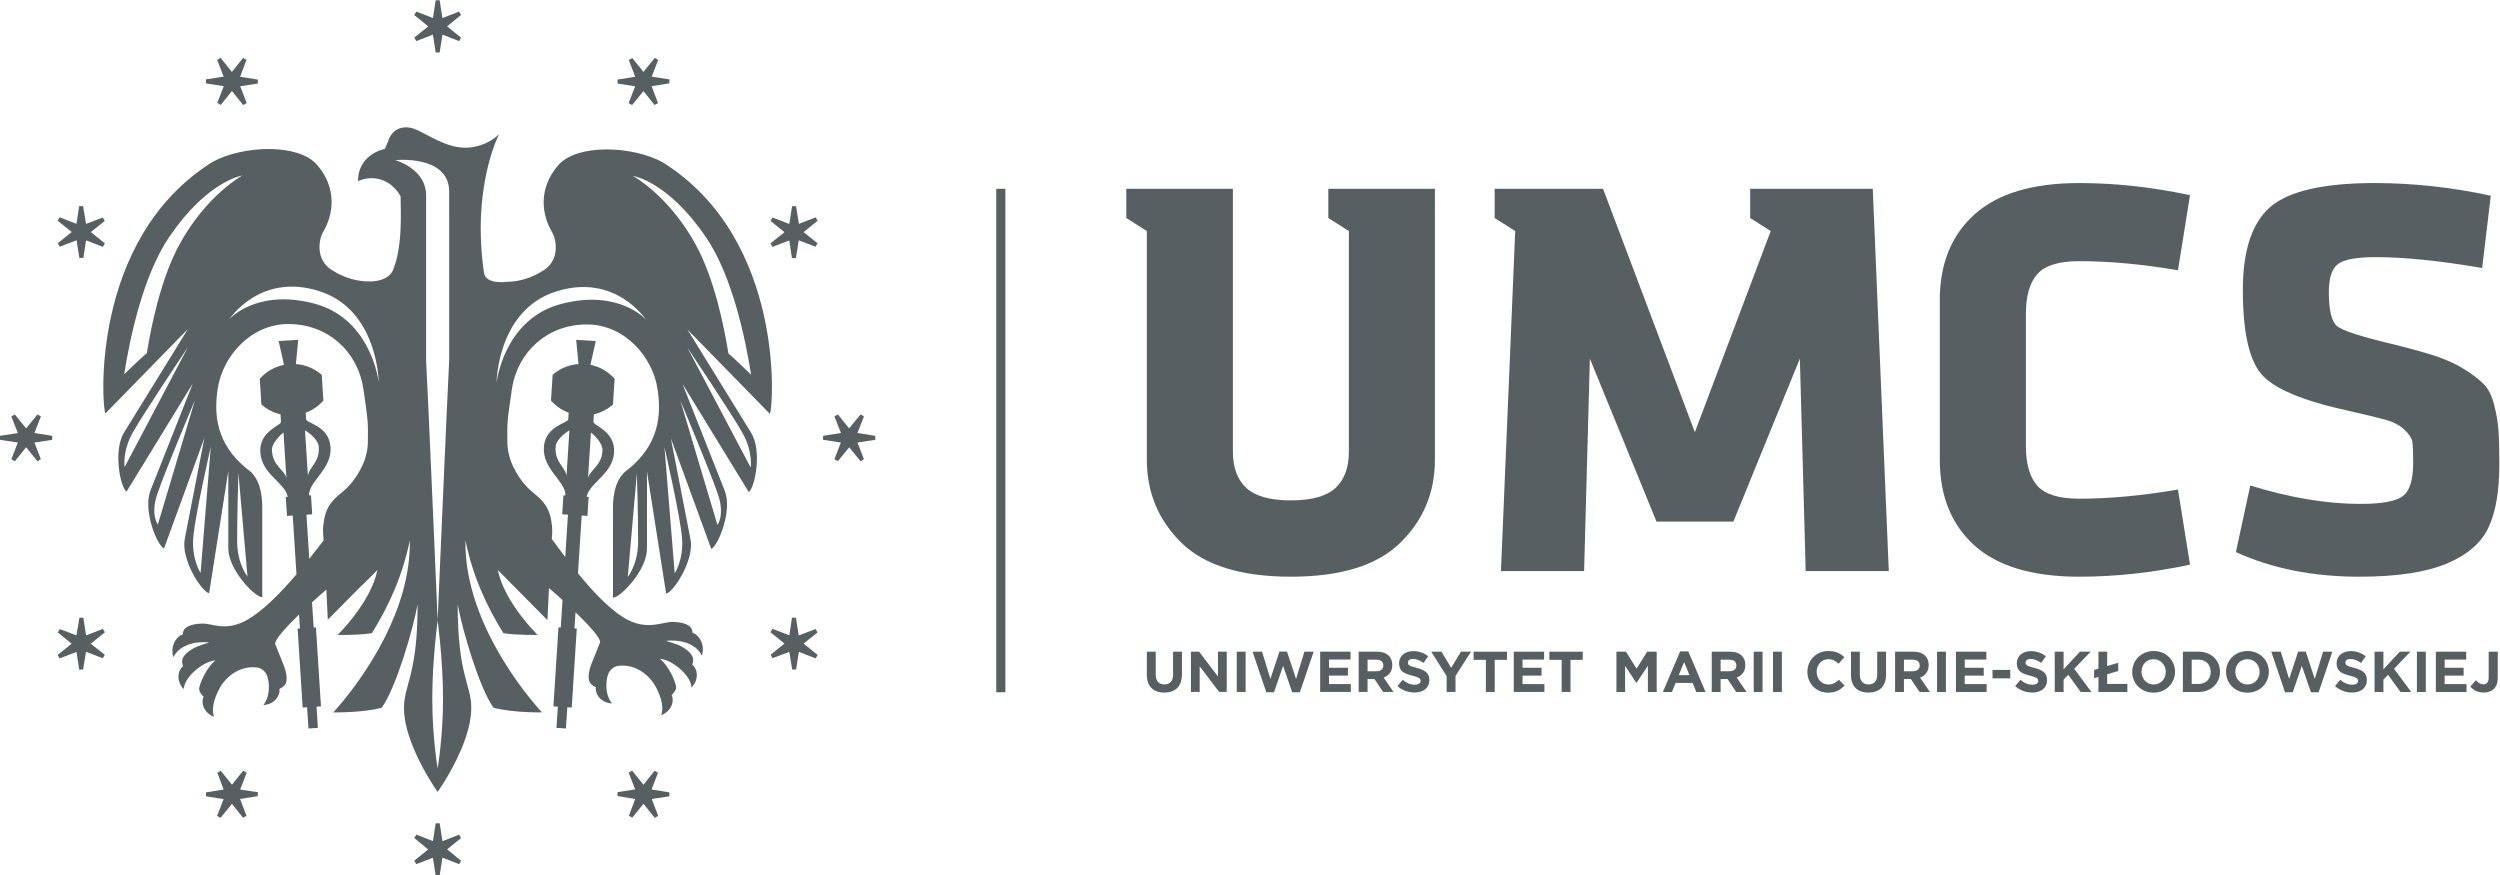 <?xml version="1.0" encoding="UTF-8" standalone="no"?>
<svg
   xmlns:dc="http://purl.org/dc/elements/1.1/"
   xmlns:cc="http://creativecommons.org/ns#"
   xmlns:rdf="http://www.w3.org/1999/02/22-rdf-syntax-ns#"
   xmlns:svg="http://www.w3.org/2000/svg"
   xmlns="http://www.w3.org/2000/svg"
   viewBox="0 0 711.333 249.107"
   height="249.107"
   width="711.333"
   xml:space="preserve"
   id="svg2"
   version="1.1"><defs
     id="defs6" /><g
     transform="matrix(1.333,0,0,-1.333,0,249.107)"
     id="g10"><g
       transform="scale(0.1)"
       id="g12"><path
         id="path14"
         style="fill:#585f63;fill-opacity:1;fill-rule:nonzero;stroke:none"
         d="m 2485.2,390.43 c 23.06,0 37.7,12.769 37.7,38.781 v 48.519 h -18.96 V 428.5 c 0,-13.641 -6.97,-20.641 -18.51,-20.641 -11.57,0 -18.52,7.211 -18.52,21.219 v 48.652 h -18.96 v -49.121 c 0,-25.3 14.14,-38.179 37.25,-38.179" /><path
         id="path16"
         style="fill:#585f63;fill-opacity:1;fill-rule:nonzero;stroke:none"
         d="m 2560.79,446.422 41.6,-54.641 h 16.11 v 85.938 h -18.71 v -52.918 l -40.25,52.918 h -17.47 v -85.938 h 18.72 v 54.641" /><path
         id="path18"
         style="fill:#585f63;fill-opacity:1;fill-rule:nonzero;stroke:none"
         d="m 2639.87,391.77 h 18.91 v 85.949 H 2639.87 Z" /><path
         id="path20"
         style="fill:#585f63;fill-opacity:1;fill-rule:nonzero;stroke:none"
         d="m 2766.48,419.512 -19.3,58.386 h -16.2 l -19.28,-58.386 -17.81,58.207 h -20.25 l 29.31,-86.571 h 16.48 l 19.4,56.204 19.41,-56.204 h 16.44 l 29.37,86.571 h -19.78 l -17.79,-58.207" /><path
         id="path22"
         style="fill:#585f63;fill-opacity:1;fill-rule:nonzero;stroke:none"
         d="m 2883.44,408.59 h -46.69 v 18.039 h 40.47 v 16.801 h -40.47 v 17.48 h 46.05 v 16.809 h -64.85 v -85.938 h 65.49 v 16.809" /><path
         id="path24"
         style="fill:#585f63;fill-opacity:1;fill-rule:nonzero;stroke:none"
         d="m 2952.73,448.352 v -0.223 c 0,-7.258 -5.29,-12.149 -14.46,-12.149 h -19.19 v 24.668 h 18.79 c 9.21,0 14.86,-4.148 14.86,-12.296 m -52.56,29.378 v -85.949 h 18.91 v 27.52 h 14.85 l 18.4,-27.52 h 22.13 l -20.99,30.699 c 10.92,4.04 18.42,12.739 18.42,26.641 v 0.207 c 0,17.723 -12.13,28.402 -32.46,28.402 h -39.26" /><path
         id="path26"
         style="fill:#585f63;fill-opacity:1;fill-rule:nonzero;stroke:none"
         d="m 3051.02,417.449 c 0,14.992 -9.81,21.199 -27.26,25.75 -14.86,3.813 -18.53,5.653 -18.53,11.321 v 0.218 c 0,4.211 3.76,7.543 11.05,7.543 7.22,0 14.72,-3.222 22.31,-8.511 l 9.86,14.3 c -8.7,6.95 -19.4,10.871 -31.93,10.871 -17.58,0 -30.11,-10.281 -30.11,-25.91 v -0.211 c 0,-17.101 11.2,-21.922 28.52,-26.3 14.35,-3.7 17.34,-6.129 17.34,-10.961 v -0.2 c 0,-5.019 -4.68,-8.129 -12.42,-8.129 -9.84,0 -17.95,4.032 -25.67,10.418 l -11.19,-13.367 c 10.33,-9.23 23.48,-13.722 36.49,-13.722 18.53,0 31.54,9.543 31.54,26.621 v 0.269" /><path
         id="path28"
         style="fill:#585f63;fill-opacity:1;fill-rule:nonzero;stroke:none"
         d="m 3087.92,391.781 h 18.93 v 34.258 l 33.05,51.68 h -21.5 l -20.88,-34.52 -20.51,34.52 h -22.08 l 32.99,-52.098 v -33.84" /><path
         id="path30"
         style="fill:#585f63;fill-opacity:1;fill-rule:nonzero;stroke:none"
         d="m 3190.55,391.781 v 68.52 h 26.12 v 17.418 h -71.2 v -17.418 h 26.18 v -68.52 h 18.9" /><path
         id="path32"
         style="fill:#585f63;fill-opacity:1;fill-rule:nonzero;stroke:none"
         d="m 3249.9,426.629 h 40.55 v 16.801 h -40.55 v 17.48 h 46.05 v 16.809 h -64.82 v -85.938 h 65.46 v 16.809 h -46.69 v 18.039" /><path
         id="path34"
         style="fill:#585f63;fill-opacity:1;fill-rule:nonzero;stroke:none"
         d="m 3307.21,460.301 h 26.17 v -68.52 h 18.91 v 68.52 h 26.14 v 17.418 h -71.22 v -17.418" /><path
         id="path36"
         style="fill:#585f63;fill-opacity:1;fill-rule:nonzero;stroke:none"
         d="m 3493.25,441.371 -22.55,36.348 h -20.38 v -86 h 18.49 V 447.5 l 23.99,-36.34 h 0.45 l 24.22,36.668 v -56.109 h 18.78 v 86 h -20.38 l -22.62,-36.348" /><path
         id="path38"
         style="fill:#585f63;fill-opacity:1;fill-rule:nonzero;stroke:none"
         d="m 3583.36,427.73 11.43,27.891 11.42,-27.891 z m 2.97,50.61 -36.85,-86.621 h 19.24 l 7.88,19.301 h 36.35 l 7.86,-19.301 h 19.74 l -36.82,86.621 h -17.4" /><path
         id="path40"
         style="fill:#585f63;fill-opacity:1;fill-rule:nonzero;stroke:none"
         d="m 3706.32,448.121 c 0,-7.25 -5.31,-12.172 -14.49,-12.172 h -19.13 v 24.699 h 18.77 c 9.23,0 14.85,-4.207 14.85,-12.328 z m 19.14,0.949 v 0.231 c 0,17.75 -12.13,28.418 -32.41,28.418 h -39.31 v -86 h 18.96 v 27.519 h 14.85 l 18.37,-27.519 h 22.13 l -20.98,30.73 c 10.88,4.039 18.39,12.762 18.39,26.621" /><path
         id="path42"
         style="fill:#585f63;fill-opacity:1;fill-rule:nonzero;stroke:none"
         d="m 3743.33,391.719 h 18.898 v 86.012 H 3743.33 Z" /><path
         id="path44"
         style="fill:#585f63;fill-opacity:1;fill-rule:nonzero;stroke:none"
         d="m 3784.6,391.719 h 18.867 v 86.012 H 3784.6 Z" /><path
         id="path46"
         style="fill:#585f63;fill-opacity:1;fill-rule:nonzero;stroke:none"
         d="m 3902.69,407.691 c -14.8,0 -24.98,12.289 -24.98,27.02 v 0.238 c 0,14.781 10.44,26.781 24.98,26.781 8.54,0 15.3,-3.699 21.97,-9.671 l 12,13.839 c -8,7.883 -17.68,13.25 -33.86,13.25 -26.41,0 -44.87,-19.988 -44.87,-44.437 v -0.231 c 0,-24.671 18.8,-44.21 44.1,-44.21 16.55,0 26.41,5.902 35.27,15.332 l -12.06,12.187 c -6.74,-6.141 -12.76,-10.098 -22.55,-10.098" /><path
         id="path48"
         style="fill:#585f63;fill-opacity:1;fill-rule:nonzero;stroke:none"
         d="m 4006.98,428.469 c 0,-13.61 -7.03,-20.641 -18.55,-20.641 -11.53,0 -18.56,7.242 -18.56,21.25 v 48.641 h -18.91 v -49.11 c 0,-25.3 14.13,-38.179 37.2,-38.179 23.1,0 37.69,12.718 37.69,38.718 v 48.571 h -18.87 v -49.25" /><path
         id="path50"
         style="fill:#585f63;fill-opacity:1;fill-rule:nonzero;stroke:none"
         d="m 4097.68,448.121 c 0,-7.25 -5.31,-12.172 -14.51,-12.172 h -19.16 v 24.699 h 18.77 c 9.22,0 14.9,-4.207 14.9,-12.328 z m 19.14,0.949 v 0.231 c 0,17.75 -12.19,28.418 -32.43,28.418 h -39.26 v -86 h 18.88 v 27.519 h 14.82 l 18.51,-27.519 h 22.08 l -21,30.73 c 10.92,4.039 18.4,12.762 18.4,26.621" /><path
         id="path52"
         style="fill:#585f63;fill-opacity:1;fill-rule:nonzero;stroke:none"
         d="m 4134.69,391.719 h 18.91 v 86.012 H 4134.69 Z" /><path
         id="path54"
         style="fill:#585f63;fill-opacity:1;fill-rule:nonzero;stroke:none"
         d="m 4193.83,426.629 h 40.53 v 16.801 h -40.53 v 17.449 h 46.06 v 16.84 h -64.83 v -86 h 65.46 v 16.851 h -46.69 v 18.059" /><path
         id="path56"
         style="fill:#585f63;fill-opacity:1;fill-rule:nonzero;stroke:none"
         d="m 4253.11,420.828 h 37.82 v 17.953 H 4253.11 Z" /><path
         id="path58"
         style="fill:#585f63;fill-opacity:1;fill-rule:nonzero;stroke:none"
         d="m 4342.19,443.168 c -14.82,3.844 -18.52,5.684 -18.52,11.32 v 0.262 c 0,4.199 3.8,7.43 11.07,7.43 7.25,0 14.73,-3.141 22.36,-8.442 l 9.82,14.25 c -8.78,7.032 -19.42,10.922 -31.96,10.922 -17.53,0 -30.04,-10.25 -30.04,-25.879 v -0.293 c 0,-17.019 11.13,-21.84 28.44,-26.25 14.42,-3.699 17.32,-6.16 17.32,-10.918 v -0.23 c 0,-5.031 -4.7,-8.149 -12.39,-8.149 -9.84,0 -17.93,4.039 -25.68,10.469 l -11.15,-13.379 c 10.3,-9.23 23.42,-13.801 36.46,-13.801 18.53,0 31.57,9.649 31.57,26.68 v 0.238 c 0,15.024 -9.85,21.231 -27.3,25.77" /><path
         id="path60"
         style="fill:#585f63;fill-opacity:1;fill-rule:nonzero;stroke:none"
         d="m 4462.49,477.719 h -22.85 l -34.84,-37.617 v 37.617 h -18.91 v -86 h 18.91 v 26.312 l 9.94,10.309 26.64,-36.621 h 22.74 l -36.64,49.519 35.01,36.481" /><path
         id="path62"
         style="fill:#585f63;fill-opacity:1;fill-rule:nonzero;stroke:none"
         d="m 4497.8,429.578 23.61,6.961 v 17.582 l -23.61,-6.992 v 30.59 h -18.63 v -36.27 l -9.23,-2.668 v -17.633 l 9.23,2.75 v -32.179 h 61.75 v 17.222 h -43.12 v 20.637" /><path
         id="path64"
         style="fill:#585f63;fill-opacity:1;fill-rule:nonzero;stroke:none"
         d="m 4622.88,434.48 c 0,-14.699 -10.56,-26.789 -25.81,-26.789 -15.17,0 -25.99,12.289 -25.99,27.02 v 0.238 c 0,14.781 10.55,26.781 25.76,26.781 15.24,0 26.04,-12.261 26.04,-27.019 z m -25.81,44.668 c -26.51,0 -45.79,-19.988 -45.79,-44.437 v -0.231 c 0,-24.441 19.06,-44.21 45.56,-44.21 26.5,0 45.81,20.039 45.81,44.441 v 0.238 c 0,24.43 -19.01,44.199 -45.58,44.199" /><path
         id="path66"
         style="fill:#585f63;fill-opacity:1;fill-rule:nonzero;stroke:none"
         d="m 4718.81,434.48 c 0,-15.242 -10.42,-25.652 -25.81,-25.652 h -14.69 v 51.82 H 4693 c 15.39,0 25.81,-10.679 25.81,-25.937 z M 4693,477.719 h -33.57 v -86 H 4693 c 26.98,0 45.64,18.851 45.64,42.992 v 0.238 c 0,24.211 -18.66,42.77 -45.64,42.77" /><path
         id="path68"
         style="fill:#585f63;fill-opacity:1;fill-rule:nonzero;stroke:none"
         d="m 4823.18,434.48 c 0,-14.699 -10.58,-26.789 -25.8,-26.789 -15.24,0 -26.02,12.289 -26.02,27.02 v 0.238 c 0,14.781 10.53,26.781 25.72,26.781 15.23,0 26.1,-12.261 26.1,-27.019 z m -25.8,44.668 c -26.52,0 -45.81,-19.988 -45.81,-44.437 v -0.231 c 0,-24.441 19.05,-44.21 45.51,-44.21 26.58,0 45.82,20.039 45.82,44.441 v 0.238 c 0,24.43 -19.01,44.199 -45.52,44.199" /><path
         id="path70"
         style="fill:#585f63;fill-opacity:1;fill-rule:nonzero;stroke:none"
         d="m 4940.95,419.512 -19.25,58.386 h -16.23 l -19.24,-58.386 -17.82,58.207 h -20.25 l 29.32,-86.598 h 16.47 l 19.4,56.231 19.44,-56.231 h 16.41 l 29.34,86.598 h -19.75 l -17.84,-58.207" /><path
         id="path72"
         style="fill:#585f63;fill-opacity:1;fill-rule:nonzero;stroke:none"
         d="m 5024.89,443.168 c -14.84,3.844 -18.55,5.684 -18.55,11.32 v 0.262 c 0,4.199 3.82,7.43 11.07,7.43 7.24,0 14.72,-3.141 22.34,-8.442 l 9.81,14.25 c -8.71,7.032 -19.45,10.922 -31.89,10.922 -17.58,0 -30.11,-10.25 -30.11,-25.879 v -0.293 c 0,-17.019 11.13,-21.84 28.5,-26.25 14.33,-3.699 17.28,-6.16 17.28,-10.918 v -0.23 c 0,-5.031 -4.7,-8.149 -12.39,-8.149 -9.83,0 -17.94,4.039 -25.67,10.469 l -11.13,-13.379 c 10.26,-9.23 23.44,-13.801 36.43,-13.801 18.53,0 31.56,9.649 31.56,26.68 v 0.238 c 0,15.024 -9.83,21.231 -27.25,25.77" /><path
         id="path74"
         style="fill:#585f63;fill-opacity:1;fill-rule:nonzero;stroke:none"
         d="m 5145.15,477.719 h -22.82 l -34.86,-37.617 v 37.617 h -18.88 v -86 h 18.88 v 26.312 l 9.94,10.309 26.64,-36.621 h 22.73 l -36.64,49.519 35.01,36.481" /><path
         id="path76"
         style="fill:#585f63;fill-opacity:1;fill-rule:nonzero;stroke:none"
         d="m 5158.97,391.719 h 18.953 v 86.012 H 5158.97 Z" /><path
         id="path78"
         style="fill:#585f63;fill-opacity:1;fill-rule:nonzero;stroke:none"
         d="m 5218.14,426.629 h 40.56 v 16.801 h -40.56 v 17.449 h 46.07 v 16.84 h -64.81 v -86 h 65.4 v 16.851 h -46.66 v 18.059" /><path
         id="path80"
         style="fill:#585f63;fill-opacity:1;fill-rule:nonzero;stroke:none"
         d="m 5312.14,422.309 c 0,-9.911 -4.37,-14.25 -11.55,-14.25 -5.98,0 -10.78,3.171 -15.67,8.652 l -11.93,-13.301 c 5.9,-7.012 14.73,-12.93 28.12,-12.93 18.17,0 30.44,10.098 30.44,30.989 v 56.25 h -19.41 v -55.41" /><path
         id="path82"
         style="fill:#585f63;fill-opacity:1;fill-rule:nonzero;stroke:none"
         d="m 2126.54,391.148 h 19.48 v 1074.61 H 2126.54 Z" /><path
         id="path84"
         style="fill:#585f63;fill-opacity:1;fill-rule:nonzero;stroke:none"
         d="m 3234.27,1375.66 -30.45,-725.808 h 177.49 l 12.34,453.358 142.23,-347.851 h 164.05 l 141.93,347.851 12.45,-453.358 h 177.39 l -34.2,815.908 h -261.67 v -62.32 l 43.82,-27.89 -161.91,-429.277 -195.96,519.487 h -231.36 v -62.32 l 43.85,-27.89 v 0.11" /><path
         id="path86"
         style="fill:#585f63;fill-opacity:1;fill-rule:nonzero;stroke:none"
         d="m 4438.16,637.77 c 76.84,0 155.6,8.46 236.5,25.718 l -25.7,160.364 c -75.95,-13.032 -146.05,-19.59 -210.8,-19.59 -43.19,0 -73.17,9.226 -89.31,27.629 -16.4,18.3 -24.5,46.718 -24.5,85.097 V 1198.7 c 0,38.28 8.1,66.8 24.5,85.17 16.14,18.25 46.12,27.44 89.31,27.44 64.75,0 134.85,-6.47 210.8,-19.45 l 25.7,160.35 c -80.9,17.17 -159.66,25.84 -236.5,25.84 -99.45,0 -174.08,-22.36 -223.5,-66.99 -49.4,-44.36 -74.12,-105.4 -74.12,-182.89 V 887.621 c 0,-77.562 24.72,-138.691 74.12,-183.281 49.42,-44.34 124.05,-66.57 223.5,-66.57" /><path
         id="path88"
         style="fill:#585f63;fill-opacity:1;fill-rule:nonzero;stroke:none"
         d="m 5333,950.668 c -1.07,16.711 -4.2,34.723 -9.23,53.962 -4.8,19.09 -12,33.63 -21.27,43.38 -9.58,9.78 -23.3,20.51 -41.11,31.83 -18.08,11.5 -39.31,21.2 -64.34,29.55 -24.97,7.99 -56.26,16.6 -93.75,25.7 -64.46,15.44 -102.71,27.89 -114.45,37.3 -11.74,9.36 -17.89,33.68 -17.89,72.86 0,30.17 6.68,50.23 19.61,60.04 13.24,9.73 40.11,14.65 80.9,14.65 60.5,0 136.09,-7.78 226.77,-23.22 l 18.41,154.34 c -83.41,17.92 -165.87,26.99 -247.48,26.99 -109.48,0 -183.81,-17.13 -223.21,-51.02 -38.9,-33.92 -58.55,-92.77 -58.55,-177.02 0,-88.9 13.14,-148.97 39.66,-179.96 26.54,-31.03 88.79,-57.09 186.82,-78.343 35.97,-8.32 62.18,-14.551 78.6,-19.016 16.23,-4.55 29.42,-11.441 39.59,-20.859 10.13,-9.387 15.95,-18.379 17.27,-26.855 1.19,-8.594 1.61,-23.555 1.61,-44.786 0,-35.062 -6.97,-58.32 -21.28,-69.8 -14.38,-11.442 -44.75,-17.2 -91.29,-17.2 -72.58,0 -150.91,13.188 -235.14,39.297 l -30.65,-142.16 c 76.87,-35.058 164.6,-52.558 263.44,-52.558 79.77,0 142.21,9.359 186.88,28.121 44.34,18.668 74.14,44.679 89.25,77.859 15.29,32.941 22.8,78.121 22.8,135.277 0,30.989 -0.62,54.934 -1.97,71.641" /><path
         id="path90"
         style="fill:#585f63;fill-opacity:1;fill-rule:nonzero;stroke:none"
         d="m 2447.95,887.621 c 0,-70.211 24.77,-129.461 74.08,-177.633 49.41,-48.218 127.26,-72.218 233.38,-72.218 106.22,0 183.94,24 233.33,72.218 49.35,48.172 74.15,107.422 74.15,177.633 v 578.129 h -227.56 v -62.31 l 43.87,-27.89 V 904.703 c 0,-34.238 -9.64,-60.144 -28.91,-77.754 -19.11,-17.5 -50.84,-26.277 -94.88,-26.277 -44.1,0 -75.72,8.777 -94.79,26.277 -19.32,17.61 -28.96,43.516 -28.96,77.754 v 561.047 h -227.54 v -62.31 l 43.83,-27.89 V 887.621" /><path
         id="path92"
         style="fill:#585f63;fill-opacity:1;fill-rule:nonzero;stroke:none"
         d="m 984.059,79.809 -4.008,7.473 -35.543,-14.02 -6.031,38.148 -8.504,0.078 -5.852,-38.019 -35.547,13.77 -4.211,-7.25 29.52,-24.359 L 884.297,31.5 888.574,24.281 924.086,37.961 929.949,0 l 8.434,0.078 6.125,38.023 35.398,-13.902 4.215,7.262 -29.746,24.359 29.684,23.988" /><path
         id="path94"
         style="fill:#585f63;fill-opacity:1;fill-rule:nonzero;stroke:none"
         d="m 884.363,1788.48 4.211,-7.4 35.512,13.75 5.863,-37.99 8.496,-0.04 6.063,38.03 35.433,-13.85 4.18,7.31 -29.746,24.24 29.766,24.29 -4.293,7.3 -35.489,-13.93 -5.914,38.12 -8.472,-0.11 -5.852,-37.88 -35.547,13.7 -4.398,-7.39 29.883,-24.1 -29.696,-24.05" /><path
         id="path96"
         style="fill:#585f63;fill-opacity:1;fill-rule:nonzero;stroke:none"
         d="m 1788.51,984.059 -7.48,-4.012 14.03,-35.539 -38.16,-6.028 -0.07,-8.515 38.01,-5.848 -13.77,-35.547 7.25,-4.211 24.37,29.524 24.13,-29.594 7.21,4.281 -13.67,35.516 37.96,5.859 -0.08,8.438 -38.02,6.125 13.89,35.398 -7.25,4.215 -24.36,-29.746 -23.99,29.684" /><path
         id="path98"
         style="fill:#585f63;fill-opacity:1;fill-rule:nonzero;stroke:none"
         d="m 79.824,884.359 7.402,4.211 -13.746,35.516 37.984,5.859 0.039,8.508 -38.023,6.055 13.844,35.43 -7.305,4.183 -24.238,-29.75 -24.297,29.77 -7.293,-4.293 L 38.121,944.359 0,938.453 0.109,929.965 37.992,924.117 24.285,888.57 l 7.398,-4.406 24.098,29.895 24.043,-29.7" /><path
         id="path100"
         style="fill:#585f63;fill-opacity:1;fill-rule:nonzero;stroke:none"
         d="m 1404.55,219.211 -7.22,4.48 -23.76,-29.929 -24.3,30.027 -7.4,-4.187 13.94,-35.84 -37.68,-5.852 -0.01,-8.371 37.74,-6.348 -13.56,-35.691 7.31,-4.109 23.93,29.589 24.05,-29.929 7.27,4.277 -13.71,35.981 37.6,5.679 0.03,8.403 -37.95,6.211 13.72,35.609" /><path
         id="path102"
         style="fill:#585f63;fill-opacity:1;fill-rule:nonzero;stroke:none"
         d="m 463.871,1649.13 7.344,-4.31 23.887,29.67 24.07,-29.97 7.375,4.21 -13.766,35.97 37.61,5.73 -0.032,8.41 -37.879,6.12 13.633,35.92 -7.363,4.17 -23.773,-29.81 -24.18,30.06 -7.289,-4.33 13.875,-35.74 -37.637,-5.89 -0.113,-8.62 37.93,-5.92 -13.692,-35.67" /><path
         id="path104"
         style="fill:#585f63;fill-opacity:1;fill-rule:nonzero;stroke:none"
         d="m 550.199,169.32 0.266,8.481 -37.793,5.609 13.851,36.07 -7.324,4.309 -24.07,-30 -23.902,29.711 -7.266,-4.18 13.375,-35.859 -37.688,-6.09 0.094,-8.391 37.598,-5.921 -13.902,-35.809 7.343,-4.141 24.313,29.852 23.711,-29.711 7.281,4.172 -13.586,35.957 37.699,5.941" /><path
         id="path106"
         style="fill:#585f63;fill-opacity:1;fill-rule:nonzero;stroke:none"
         d="m 1318.2,1698.93 -0.06,-8.52 37.64,-5.85 -13.92,-35.83 7.33,-4.29 24.27,29.91 23.76,-29.71 7.28,4.23 -13.65,35.87 37.93,6.15 -0.07,8.47 -37.7,5.68 13.94,35.97 -7.4,4.15 -24.01,-29.89 -23.93,29.64 -7.51,-4.2 13.84,-35.81 -37.74,-5.97" /><path
         id="path108"
         style="fill:#585f63;fill-opacity:1;fill-rule:nonzero;stroke:none"
         d="m 1698.99,550.191 -8.48,0.27 -5.61,-37.801 -36.07,13.86 -4.31,-7.329 30,-24.07 -29.71,-23.891 4.17,-7.269 35.87,13.367 6.1,-37.687 8.39,0.097 5.91,37.602 35.8,-13.899 4.16,7.34 -29.87,24.297 29.73,23.723 -4.17,7.277 -35.98,-13.59 -5.93,37.703" /><path
         id="path110"
         style="fill:#585f63;fill-opacity:1;fill-rule:nonzero;stroke:none"
         d="m 169.391,1318.2 8.507,-0.06 5.856,37.63 35.832,-13.91 4.281,7.34 -29.902,24.25 29.707,23.77 -4.234,7.28 -35.868,-13.65 -6.152,37.93 -8.469,-0.07 -5.679,-37.7 -35.969,13.94 -4.149,-7.4 29.891,-24.01 -29.648,-23.93 4.207,-7.51 35.816,13.84 5.973,-37.74" /><path
         id="path112"
         style="fill:#585f63;fill-opacity:1;fill-rule:nonzero;stroke:none"
         d="m 219.223,463.77 4.468,7.21 -29.921,23.758 30.031,24.313 -4.188,7.398 -35.847,-13.961 -5.844,37.684 -8.387,0.019 -6.344,-37.742 -35.687,13.563 -4.109,-7.313 29.597,-23.929 -29.941,-24.051 4.285,-7.258 35.988,13.699 5.664,-37.601 8.399,-0.02 6.218,37.941 35.618,-13.71" /><path
         id="path114"
         style="fill:#585f63;fill-opacity:1;fill-rule:nonzero;stroke:none"
         d="m 1649.14,1404.44 -4.31,-7.35 29.66,-23.88 -29.97,-24.07 4.22,-7.38 35.96,13.77 5.73,-37.61 8.41,0.03 6.12,37.89 35.92,-13.64 4.18,7.37 -29.81,23.77 30.06,24.18 -4.34,7.28 -35.73,-13.87 -5.9,37.64 -8.62,0.11 -5.92,-37.93 -35.66,13.69" /><path
         id="path116"
         style="fill:#585f63;fill-opacity:1;fill-rule:nonzero;stroke:none"
         d="m 1603.26,1068.92 c -0.13,0.14 -0.28,0.26 -0.45,0.4 -7.51,7.05 -36.9,36.24 -47.98,44.83 -9.09,57.16 -29.69,158.65 -69.13,231.22 -57.79,106.35 -134.67,147.88 -134.67,147.88 0,0 74.15,-10.57 156.03,-131.07 56.12,-82.46 84.12,-216.7 96.2,-293.26 m -18.4,-124.248 c 22.69,-40.125 17.53,-73.945 17.53,-73.945 l -135.04,255.923 c 0,0 94.91,-141.689 117.51,-181.978 m -77.24,-65.692 c 0.44,-1.085 0.82,-2.121 1.26,-3.234 0.45,-1.269 1.01,-2.48 1.43,-3.613 9.86,-24.852 18.38,-46.844 22.5,-59.383 14.62,-43.828 -1.38,-64.531 -1.38,-64.531 l -79.22,265.551 c 0,0 32.07,-76.024 55.41,-134.79 m -51.71,-159.57 c 3.28,-46.058 -15.71,-74.398 -15.71,-74.398 l -21.86,269.203 c 0,0 34.24,-148.766 37.57,-194.805 m -257.76,500.67 c -123.14,-32.12 -138.23,-168.37 -138.23,-168.37 0,0 1.05,155.07 127.39,194.97 126.29,39.92 191.24,-59.99 191.24,-59.99 0,0 -57.17,65.51 -180.4,33.39 m 163.88,-510.111 c -0.61,-46.141 -21.99,-72.778 -21.99,-72.778 l 19.37,221.27 c 0,0 3.18,-102.281 2.62,-148.492 m -152.82,143.519 c -2.71,18.723 -25.33,28.157 -23.2,61.418 1.12,17.657 26.21,33.461 29.43,35.375 l -5.58,-87.222 c -0.23,-3.168 -0.42,-6.368 -0.65,-9.571 m 76.81,53.301 c -2.11,-33.258 -25.77,-39.758 -30.82,-58.008 0.13,2.02 0.27,4.047 0.39,6.028 l 5.79,90.761 c 2.94,-2.324 25.76,-21.121 24.64,-38.781 M 958.77,1233.2 v -39.74 -94.56 c -1.844,-32.27 -8.008,-171.091 -13.688,-301.83 -3.23,-72.98 -6.289,-143.34 -8.301,-191.191 v 0.09 c -0.929,-21.469 -1.621,-38.168 -2.058,-48.809 -0.27,-5.68 -0.422,-9.48 -0.528,-11.262 0,-0.789 -0.035,-1.269 -0.035,-1.269 0,0 -0.027,0.531 -0.051,1.41 -0.054,1.473 -0.168,4.012 -0.347,7.691 -0.024,1.348 -0.078,2.59 -0.188,4.168 -0.453,10.321 -1.101,26.25 -1.926,46.274 v 0.129 c -0.054,0.59 -0.054,1.09 -0.105,1.668 v -0.09 c -0.98,24.07 -2.289,53.75 -3.73,86.66 v 0.031 c -1.403,32.551 -2.958,68.211 -4.52,104.5 -5.66,130.473 -11.844,269.02 -13.723,301.54 v 94.85 39.74 218.44 c 0,57.4 -65.976,75.37 -65.976,75.37 0,0 115.176,11.92 115.176,-67.31 z M 934.133,228.59 c 0,0 -11.422,66.75 -11.422,148.961 0,82.25 11.422,166.738 11.422,166.738 0,0 11.531,-84.488 11.531,-166.738 0,-82.211 -11.531,-148.961 -11.531,-148.961 M 670.16,1220.93 c -123.187,32.15 -180.398,-33.37 -180.398,-33.37 0,0 64.941,99.86 191.238,59.96 126.313,-39.86 127.402,-194.97 127.402,-194.97 0,0 -15.089,136.28 -138.242,168.38 m -287.519,125.3 c -39.438,-72.56 -60.059,-174.05 -69.161,-231.21 -11.07,-8.61 -40.437,-37.77 -47.996,-44.86 -0.164,-0.1 -0.304,-0.23 -0.421,-0.39 12.082,76.61 40.07,210.85 96.23,293.28 81.836,120.47 156.02,131.08 156.02,131.08 0,0 -76.868,-41.54 -134.672,-147.9 m 45.468,-700.351 c 0,0 -18.976,28.34 -15.668,74.402 3.329,46.02 37.539,194.782 37.539,194.782 z m -91.195,103.223 c 0,0 -15.992,20.687 -1.43,64.468 4.18,12.59 12.625,34.559 22.5,59.383 0.45,1.184 1,2.402 1.418,3.645 0.453,1.113 0.852,2.136 1.274,3.25 23.347,58.742 55.469,134.792 55.469,134.792 z m 274.356,99.679 c -5.047,18.25 -28.676,24.75 -30.797,58.008 -1.141,17.66 21.699,36.457 24.64,38.781 l 5.84,-91.289 c 0.067,-1.84 0.207,-3.64 0.317,-5.5 m 69.214,66.125 c 2.11,-33.261 -20.523,-42.695 -23.195,-61.418 -0.258,3.762 -0.516,7.512 -0.766,11.242 l -5.472,85.551 c 3.183,-1.914 28.281,-17.718 29.433,-35.375 m -171.601,-55.597 19.398,-221.25 c 0,0 -21.386,26.652 -21.988,72.75 -0.512,46.25 2.59,148.5 2.59,148.5 m -242.949,12.289 c 0,0 -5.164,33.789 17.527,73.972 22.59,40.278 117.531,182.01 117.531,182.01 z M 1414.67,1522.28 c -64.16,35.29 -182.57,40.16 -222.84,-5.9 -43.64,-50.07 -35.66,-106.7 -12.58,-144.63 6.85,-11.35 19.57,-60.72 -24.83,-83.48 -32.51,-20.12 -64.79,-21.13 -72.24,-21.08 v 0.08 c 0,0 -44.47,-6.47 -48.94,18.35 -27.15,184.02 32.15,297.01 32.15,297.01 0,0 -23.14,-26.46 -67.995,-29.08 -44.915,-2.67 -91.813,33.65 -115.282,40.93 -22.211,6.92 -45.242,0.03 -53.937,-28.13 l -6.692,-15.47 c 0,0 -57.336,-10.2 -57.336,-69.02 0,0 32.672,18.1 67.786,-5.71 2.109,-1.57 15.199,-11.45 23.109,-26.18 0,-24 5.621,-108.78 -17.051,-159.91 -13.859,-24.82 -51.82,-21.91 -51.82,-21.91 v -0.11 c -7.461,0 -39.77,0.98 -72.281,21.07 -44.387,22.82 -31.668,72.17 -24.797,83.51 23.09,37.94 31.019,94.59 -12.578,144.61 -40.317,46.06 -158.735,41.16 -222.864,5.9 C 189.551,1358.14 217.813,994.551 225.035,986.277 L 400.992,1166.34 C 396.313,1158.49 265.32,946.41 265.32,946.41 240.73,908.004 256.992,827.82 270.082,819.422 l 141.59,231.098 c -1.16,-3.41 -90.461,-228.668 -90.461,-228.668 -16.785,-42.461 14.543,-118.024 28.891,-123.813 L 436.344,934.254 394.352,718.371 C 385.953,673.57 431.051,605.34 446.363,602.469 L 487.336,863.25 V 698.102 c 0,-45.633 56.945,-104.301 72.508,-104.301 v 122.75 68.969 c 0,28.531 -5.543,64.218 -31.985,81.929 -66.164,52.938 -72.23,116.375 -62.687,174.401 10.558,64.37 68.004,135.24 150.75,135.24 82.769,0 147.98,-57.47 159.891,-139.44 10.359,-71.537 9.796,-67.498 9.429,-114.705 -0.871,-19.328 -5.941,-36.328 -13.109,-50.996 -0.082,0.02 -0.082,0.078 -0.129,0.078 -12.512,-25.488 -27.633,-42.476 -41.352,-53.566 -23.316,-18.77 -36.929,-33.332 -40.742,-72.512 -0.558,-5.578 -0.629,-11.418 -0.16,-17.558 0.305,-3.813 0.641,-8.243 1.012,-13.051 C 682.91,705.102 672.473,691.488 660.141,676 l -6.02,94.191 12.289,0.821 -2.558,40.367 -3.918,-0.238 -0.231,3.988 c 3.617,29.133 48.75,53.957 45.887,99.035 -3.008,46.477 -52.738,51.285 -52.129,59.824 l -0.078,1.114 -0.789,12.691 c 14.054,5.23 27.117,13.867 37.719,25.977 l -3.512,54.89 c -16,14.06 -35.449,21.62 -55.207,22.99 l 5.027,51.74 -41.851,-2.54 11.375,-50.84 c -19.332,-3.9 -37.606,-13.87 -51.665,-29.81 l 3.493,-54.88 c 12.109,-10.629 26.121,-17.562 40.765,-20.968 l 0.926,-14.43 h -0.019 l 0.078,-1.145 c 1.679,-8.359 -47.043,-19.425 -44.114,-65.929 2.911,-45.047 50.793,-63.95 58.114,-92.348 l 0.16,-2.289 -3.883,-0.27 2.594,-40.402 12.261,0.801 8.004,-125.449 c -34.546,-40.493 -75.918,-82.969 -111.945,-100.692 -41.691,-20.461 -67.891,-4.328 -87.164,-4.488 -19.172,-0.109 -30.566,-4.039 -36.809,-8.859 -7.046,-5.262 -6.968,-14.653 -6.968,-14.653 -8.86,-0.82 -28.418,-20.879 -19.879,-48.187 20.172,39.207 76.422,31.437 76.422,31.437 0,0 -23.922,-7.719 -26.805,-9.148 -17.156,-8.281 -25.57,-16.61 -29.141,-23.66 -4.066,-7.801 0.114,-18.192 0.114,-18.192 -7.774,-4.461 -18.012,-27.66 1.429,-48.59 2.352,29.11 45.282,60.332 67.731,61.2 -20.442,-16.2 -34.531,-52.207 -34.742,-60.137 -0.352,-8.891 9.668,-17.133 9.668,-17.133 -4.989,-7.488 -4.266,-32.699 22.32,-43.25 -10.328,27.281 14.465,65.91 14.465,65.91 0,0 25.508,44.121 75.015,39.832 8.102,-0.601 15.532,-4.492 21.403,-13.351 5.859,-8.961 12.129,-44.289 -5.871,-67.219 28.488,2.059 36.789,26.008 34.23,34.519 0,0 12.063,5 14.32,13.508 2.2,7.532 1.719,19.614 -5.199,37.543 -2.383,6.367 -14.109,34.258 -18.004,44.84 -1.773,8.77 23.551,36.309 50.891,62.891 l 1.902,-29.66 -4.949,-0.321 10.793,-168.562 9.465,0.609 2.883,-45.238 20.171,1.269 -2.882,45.282 9.457,0.589 -10.754,168.571 -4.863,-0.36 -3.489,53.911 c 12.895,11.847 24.18,21.707 30.606,27.117 1.793,-35.578 3.043,-64.258 3.043,-64.258 l 73.597,74.277 c -0.027,-0.16 -0.027,-0.359 -0.078,-0.527 l 17.528,17.48 14.914,14.879 c -14.262,-69.898 -85.02,-138.519 -85.02,-138.519 0,0 2.957,-0.11 7.848,-0.11 14.539,0 46.113,0.45 65.371,3.86 36.152,57.98 65.988,123.879 80.828,198.039 3.031,-149.629 -98.348,-289.512 -142.871,-343.602 -12.445,-15.136 -20.438,-23.519 -20.438,-23.519 0,0 0.868,-0.028 2.59,-0.09 h 3.16 c 15.93,0 61.739,0.769 97.551,9.812 30.688,42.45 66.508,165.758 76.66,220.481 0,-2.641 0,-5.152 -0.019,-7.692 0,-2.562 -0.059,-5.128 -0.059,-7.621 -0.055,-3.007 -0.113,-5.968 -0.222,-8.929 -0.024,-2.27 -0.083,-4.5 -0.149,-6.711 -0.086,-2.84 -0.16,-5.688 -0.269,-8.379 -0.122,-4.078 -0.34,-7.988 -0.524,-11.801 -0.133,-2.738 -0.297,-5.277 -0.476,-7.871 -0.133,-1.746 -0.192,-3.52 -0.344,-5.219 -0.16,-2.539 -0.379,-5.09 -0.531,-7.527 -0.137,-1.422 -0.27,-2.832 -0.395,-4.223 -0.371,-4.527 -0.762,-8.89 -1.273,-13.008 -0.098,-1.14 -0.27,-2.25 -0.36,-3.363 -0.219,-2.308 -0.543,-4.519 -0.82,-6.738 -0.109,-1.11 -0.27,-2.168 -0.43,-3.25 -0.949,-7.25 -2.031,-13.969 -3.121,-20.149 -0.141,-0.55 -0.226,-1.16 -0.34,-1.769 -8.492,-46.344 -19.695,-65.141 -19.695,-96.332 0,-57.981 38.434,-127.078 59.035,-160.051 0.098,-0.109 0.098,-0.211 0.184,-0.269 7.476,-11.891 12.605,-19.11 12.605,-19.11 0,0 5.18,7.219 12.613,19.141 0.047,0.078 0.098,0.129 0.161,0.238 20.668,32.973 59.046,102.07 59.046,160.051 0,50.219 -29.015,68.18 -29.015,220.691 10.098,-54.73 45.945,-178.14 76.655,-220.59 44.1,-11.132 103.32,-9.722 103.32,-9.722 0,0 -167.229,175.66 -163.346,367.222 14.856,-74.222 44.726,-140.16 80.866,-198.14 25.69,-4.571 73.17,-3.75 73.17,-3.75 0,0 -70.77,68.621 -85.01,138.519 l 105.95,-106.961 c 0,0 1.4,30.93 3.25,68.422 6.22,-5.211 16.76,-14.461 28.92,-25.543 l -3.78,-58.797 -4.86,0.36 -10.78,-168.571 9.46,-0.589 -2.91,-45.282 20.17,-1.269 2.93,45.238 9.44,-0.609 10.76,168.562 -4.89,0.321 2.19,34.578 c 27.9,-26.989 54.2,-55.391 52.43,-64.328 -3.94,-10.551 -15.63,-38.481 -18,-44.801 -6.95,-17.903 -7.43,-30.012 -5.24,-37.571 2.33,-8.492 14.33,-13.492 14.33,-13.492 -2.54,-8.558 5.76,-32.488 34.29,-34.519 -18.06,22.871 -11.79,58.242 -5.87,67.179 5.84,8.832 13.3,12.731 21.36,13.352 49.49,4.309 75,-39.82 75,-39.82 0,0 24.8,-38.621 14.46,-65.871 26.59,10.492 27.3,35.711 22.34,43.191 0,0 9.96,8.27 9.7,17.16 -0.26,7.93 -14.3,43.93 -34.74,60.141 22.4,-0.879 65.33,-32.071 67.76,-61.172 19.37,20.91 9.18,44.09 1.37,48.562 0,0 4.18,10.387 0.11,18.161 -3.57,7.058 -11.95,15.437 -29.16,23.707 -2.88,1.441 -26.78,9.101 -26.78,9.101 0,0 56.25,7.781 76.43,-31.398 8.54,27.25 -10.98,47.34 -19.93,48.207 0,0 0.15,9.359 -6.88,14.621 -6.29,4.84 -17.68,8.75 -36.79,8.89 -19.33,0.098 -50.84,-17.089 -92.53,3.399 -35.77,17.5 -75.34,59.859 -108.34,100.312 l 7.85,123.399 12.26,-0.801 2.57,40.402 -3.85,0.27 0.12,2.289 c 7.38,28.398 55.23,47.301 58.11,92.348 2.96,46.504 -45.78,57.57 -44.06,65.929 l 0.01,0.641 0.96,14.934 c 14.62,3.406 28.65,10.339 40.71,20.968 l 3.52,54.88 c -14.04,15.94 -32.3,25.91 -51.63,29.81 l 11.37,50.84 -41.86,2.54 5.03,-51.74 c -19.75,-1.39 -39.23,-8.93 -55.22,-22.99 l -3.52,-54.89 c 10.65,-12.05 23.68,-20.747 37.74,-25.977 l -0.79,-12.691 h -0.03 l -0.07,-1.114 c 0.63,-8.539 -49.12,-13.347 -52.08,-59.824 -2.9,-45.078 42.27,-69.902 45.87,-99.035 l -0.27,-3.988 -3.86,0.238 -2.61,-40.367 12.29,-0.821 -5.76,-90.55 c -11.46,15.05 -21.21,28.48 -28.74,38.609 0.23,3.352 0.45,6.441 0.71,9.289 0.48,6.09 0.4,11.961 -0.13,17.563 -3.8,39.148 -17.47,53.75 -40.8,72.519 -13.72,11.051 -28.8,28.051 -41.31,53.555 -0.02,-0.047 -0.02,-0.078 -0.13,-0.078 -7.17,14.668 -12.27,31.699 -13.12,50.996 -0.34,47.16 -0.89,43.144 9.44,114.656 11.92,82 77.09,139.47 159.89,139.47 82.74,0 140.2,-70.87 150.74,-135.24 9.54,-58.062 3.49,-121.472 -62.71,-174.402 -26.41,-17.719 -31.96,-53.367 -31.96,-81.906 V 715.68 592.93 c 15.6,0 72.51,58.711 72.51,104.3 v 165.149 l 40.95,-260.738 c 15.34,2.8 60.47,71.05 51.98,115.859 l -41.93,215.855 86.21,-236.183 c 14.41,5.789 45.69,81.367 28.92,123.797 0,0 -89.3,225.291 -90.46,228.651 l 141.59,-231.081 c 13.06,8.473 29.35,88.645 4.74,127.031 0,0 -130.97,212.04 -135.63,219.89 l 175.91,-180.062 c 7.25,8.293 35.48,371.862 -228.59,536.882" /></g></g></svg>